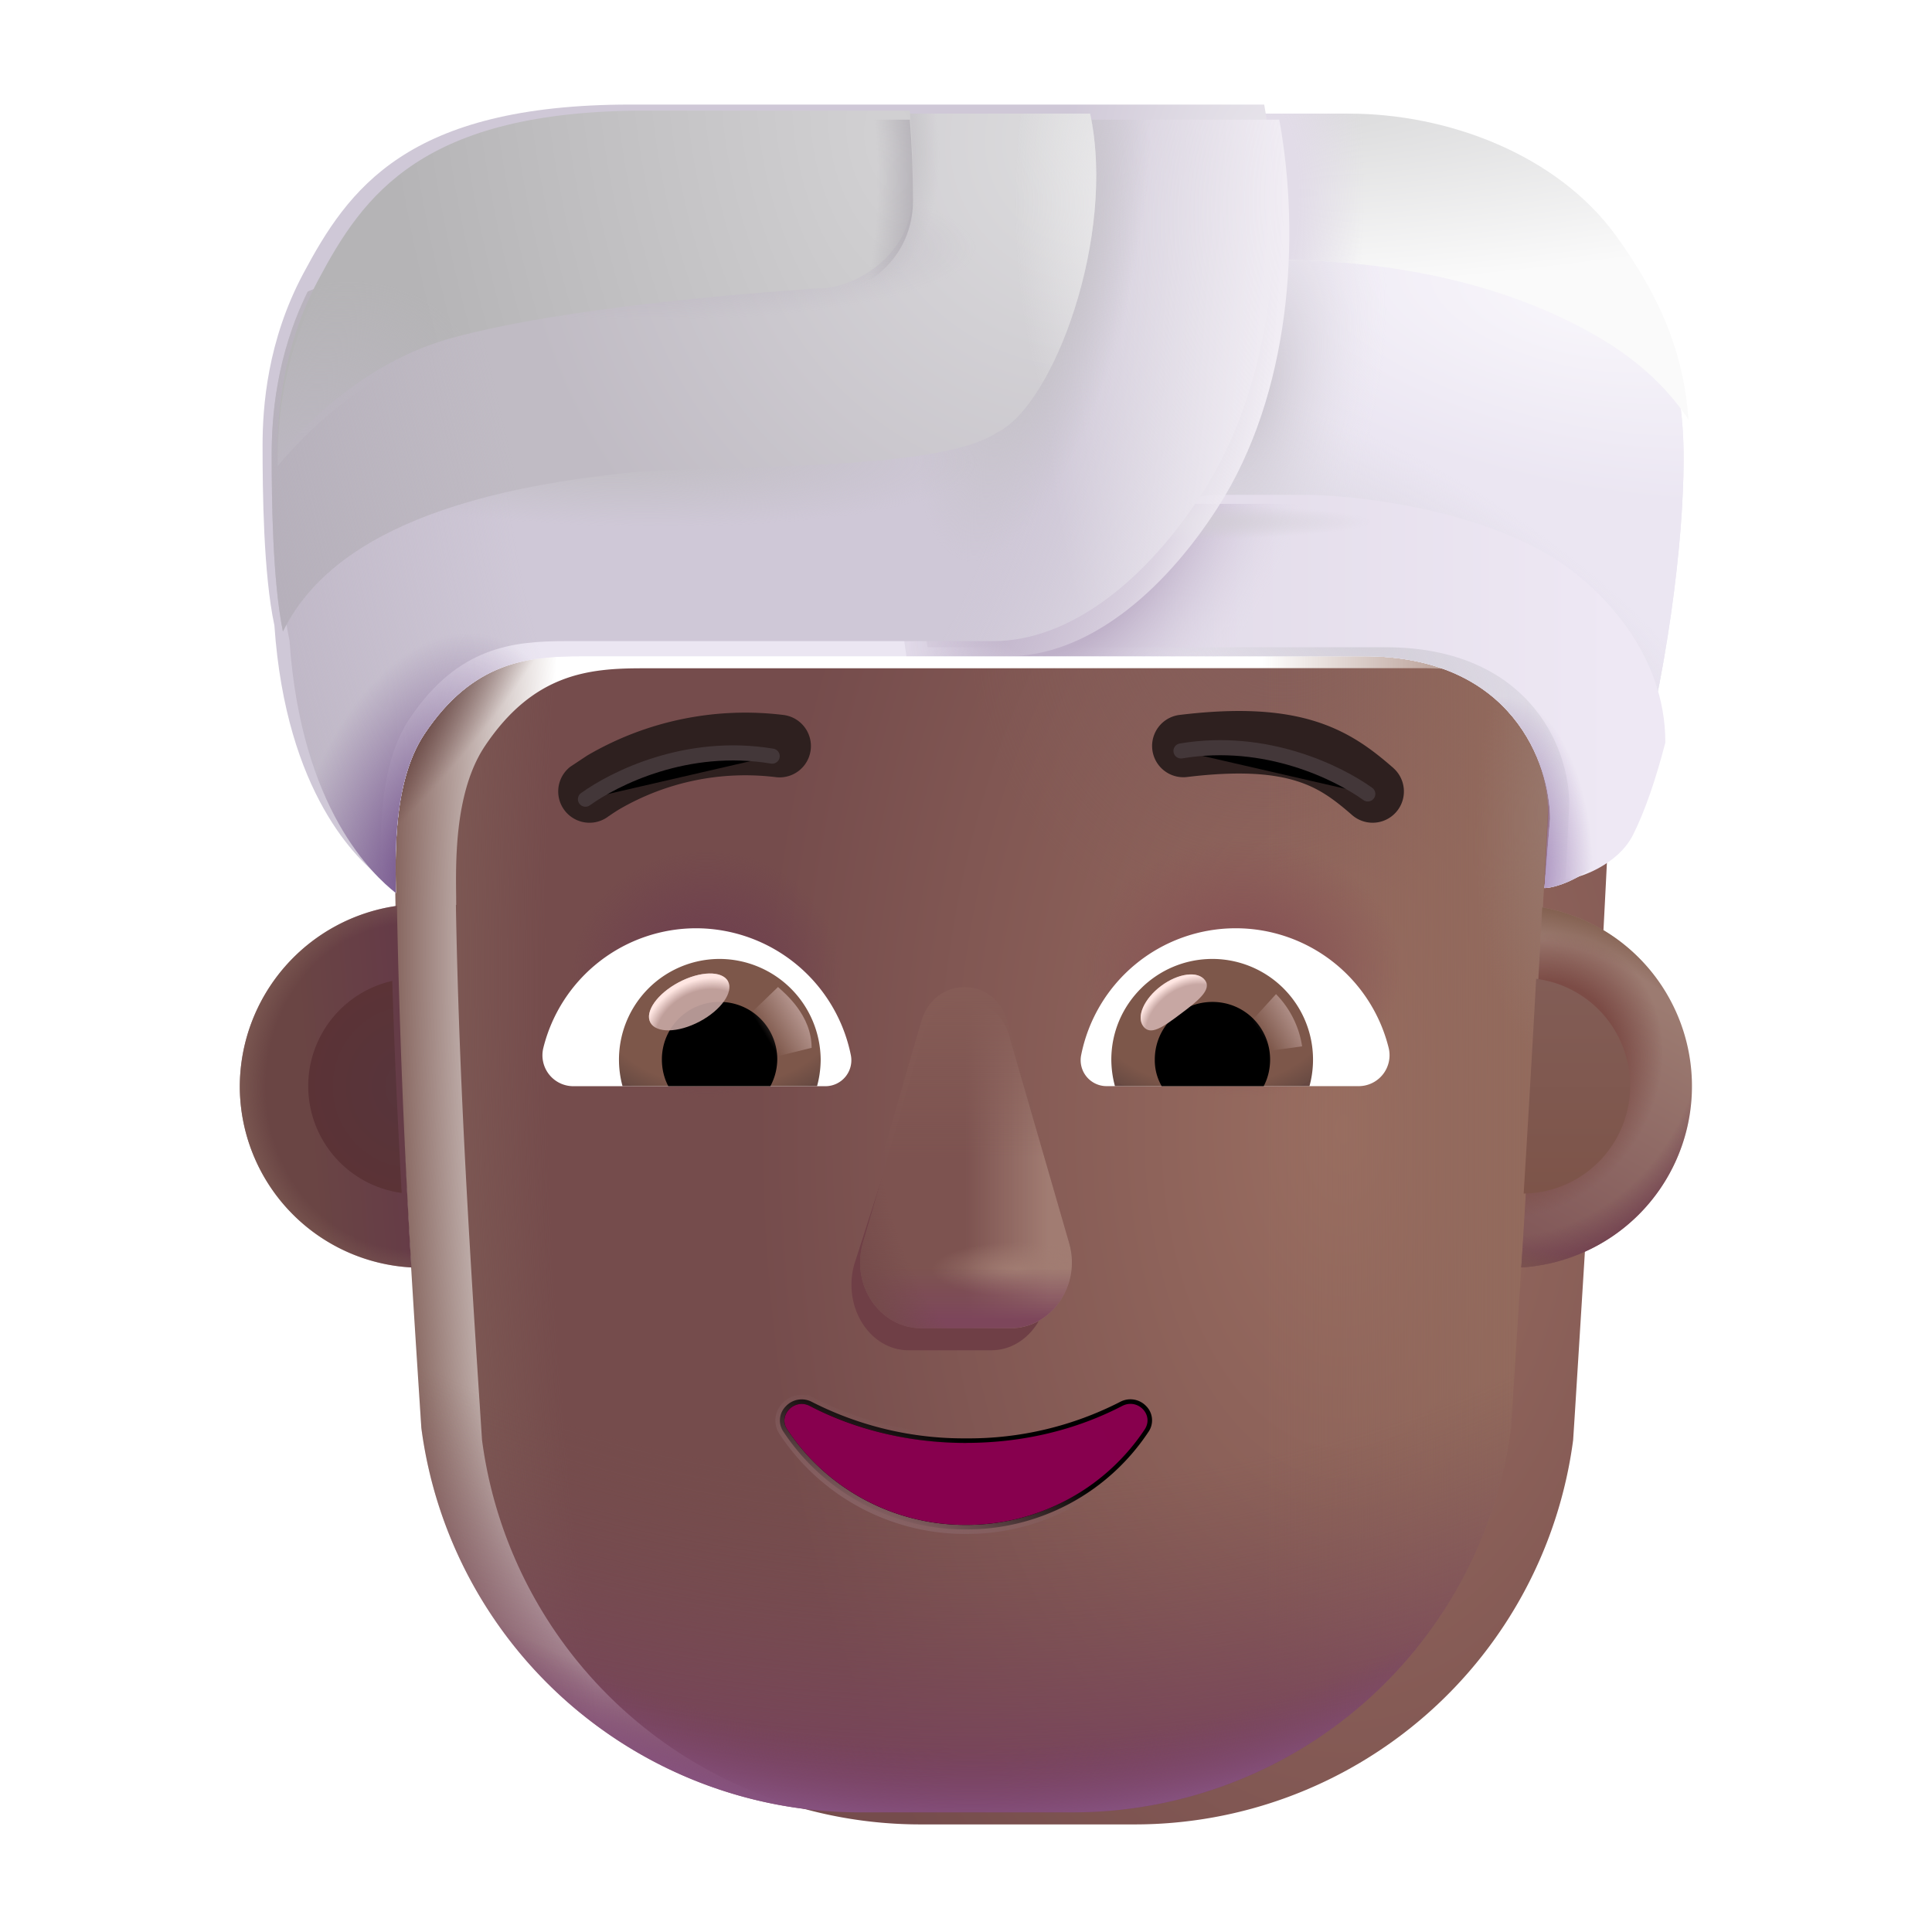 <svg width="100%" height="100%" viewBox="0 0 32 32" xmlns="http://www.w3.org/2000/svg"><g filter="url(#a)"><path fill="url(#b)" d="m6.551 14.786.005.004-.001-.165c-.007-.59-.02-1.728.478-2.47.802-1.197 1.713-1.286 2.604-1.286h12.977c2.128 0 2.88 1.335 3.047 2.279-.158 3.377-.369 6.743-.58 10.12l-.025.385a7.324 7.324 0 0 1-7.27 6.365h-3.531a7.324 7.324 0 0 1-7.271-6.365c-.195-2.978-.382-5.908-.433-8.867"/><path fill="url(#c)" d="m6.551 14.786.005.004-.001-.165c-.007-.59-.02-1.728.478-2.47.802-1.197 1.713-1.286 2.604-1.286h12.977c2.128 0 2.88 1.335 3.047 2.279-.158 3.377-.369 6.743-.58 10.12l-.025.385a7.324 7.324 0 0 1-7.27 6.365h-3.531a7.324 7.324 0 0 1-7.271-6.365c-.195-2.978-.382-5.908-.433-8.867"/></g><path fill="url(#d)" d="m6.547 14.783.009.007-.001-.165c-.007-.59-.02-1.728.477-2.47.801-1.197 1.711-1.286 2.601-1.286h12.96c2.185 0 2.917 1.412 3.055 2.358a473 473 0 0 1-.47 8.065q-.076 1.179-.15 2.361a7.32 7.32 0 0 1-7.262 6.365h-3.525a7.32 7.32 0 0 1-7.262-6.365c-.195-2.979-.382-5.91-.432-8.87"/><path fill="url(#e)" d="m6.547 14.783.009.007-.001-.165c-.007-.59-.02-1.728.477-2.47.801-1.197 1.711-1.286 2.601-1.286h12.96c2.185 0 2.917 1.412 3.055 2.358a473 473 0 0 1-.47 8.065q-.076 1.179-.15 2.361a7.32 7.32 0 0 1-7.262 6.365h-3.525a7.32 7.32 0 0 1-7.262-6.365c-.195-2.979-.382-5.91-.432-8.87"/><path fill="url(#f)" d="m6.547 14.783.009.007-.001-.165c-.007-.59-.02-1.728.477-2.47.801-1.197 1.711-1.286 2.601-1.286h12.96c2.185 0 2.917 1.412 3.055 2.358a473 473 0 0 1-.47 8.065q-.076 1.179-.15 2.361a7.32 7.32 0 0 1-7.262 6.365h-3.525a7.32 7.32 0 0 1-7.262-6.365c-.195-2.979-.382-5.91-.432-8.87"/><path fill="url(#g)" d="m6.547 14.783.009.007-.001-.165c-.007-.59-.02-1.728.477-2.47.801-1.197 1.711-1.286 2.601-1.286h12.96c2.185 0 2.917 1.412 3.055 2.358a473 473 0 0 1-.47 8.065q-.076 1.179-.15 2.361a7.32 7.32 0 0 1-7.262 6.365h-3.525a7.32 7.32 0 0 1-7.262-6.365c-.195-2.979-.382-5.91-.432-8.87"/><path fill="url(#h)" d="m6.547 14.783.009.007-.001-.165c-.007-.59-.02-1.728.477-2.47.801-1.197 1.711-1.286 2.601-1.286h12.96c2.185 0 2.917 1.412 3.055 2.358a473 473 0 0 1-.47 8.065q-.076 1.179-.15 2.361a7.32 7.32 0 0 1-7.262 6.365h-3.525a7.32 7.32 0 0 1-7.262-6.365c-.195-2.979-.382-5.91-.432-8.87"/><path fill="url(#i)" d="m6.547 14.783.009.007-.001-.165c-.007-.59-.02-1.728.477-2.47.801-1.197 1.711-1.286 2.601-1.286h12.96c2.185 0 2.917 1.412 3.055 2.358a473 473 0 0 1-.47 8.065q-.076 1.179-.15 2.361a7.32 7.32 0 0 1-7.262 6.365h-3.525a7.32 7.32 0 0 1-7.262-6.365c-.195-2.979-.382-5.91-.432-8.87"/><path fill="url(#j)" d="m6.547 14.783.009.007-.001-.165c-.007-.59-.02-1.728.477-2.47.801-1.197 1.711-1.286 2.601-1.286h12.96c2.185 0 2.917 1.412 3.055 2.358a473 473 0 0 1-.47 8.065q-.076 1.179-.15 2.361a7.32 7.32 0 0 1-7.262 6.365h-3.525a7.32 7.32 0 0 1-7.262-6.365c-.195-2.979-.382-5.91-.432-8.87"/><path fill="url(#k)" d="m6.547 14.783.009.007-.001-.165c-.007-.59-.02-1.728.477-2.47.801-1.197 1.711-1.286 2.601-1.286h12.96c2.185 0 2.917 1.412 3.055 2.358a473 473 0 0 1-.47 8.065q-.076 1.179-.15 2.361a7.32 7.32 0 0 1-7.262 6.365h-3.525a7.32 7.32 0 0 1-7.262-6.365c-.195-2.979-.382-5.91-.432-8.87"/><g filter="url(#l)"><path fill="#6F3F46" d="m15.25 17.517-1.104 3.435c-.189.707.264 1.413.905 1.413h1.367c.642 0 1.094-.717.906-1.413l-.924-3.435c-.198-.761-.943-.761-1.15 0"/></g><g filter="url(#m)"><path fill="#7D5350" d="m15.285 17.15-.993 3.436c-.202.707.284 1.414.973 1.414h1.47c.689 0 1.175-.718.973-1.414l-.994-3.435c-.212-.761-1.206-.761-1.429 0"/><path fill="url(#n)" d="m15.285 17.15-.993 3.436c-.202.707.284 1.414.973 1.414h1.47c.689 0 1.175-.718.973-1.414l-.994-3.435c-.212-.761-1.206-.761-1.429 0"/><path fill="url(#o)" d="m15.285 17.15-.993 3.436c-.202.707.284 1.414.973 1.414h1.47c.689 0 1.175-.718.973-1.414l-.994-3.435c-.212-.761-1.206-.761-1.429 0"/><path fill="url(#p)" d="m15.285 17.15-.993 3.436c-.202.707.284 1.414.973 1.414h1.47c.689 0 1.175-.718.973-1.414l-.994-3.435c-.212-.761-1.206-.761-1.429 0"/><path fill="url(#q)" d="m15.285 17.15-.993 3.436c-.202.707.284 1.414.973 1.414h1.47c.689 0 1.175-.718.973-1.414l-.994-3.435c-.212-.761-1.206-.761-1.429 0"/></g><g filter="url(#r)"><path fill="url(#s)" d="m15.258 16.918-.993 3.436c-.203.707.284 1.413.973 1.413h1.47c.689 0 1.175-.717.972-1.413l-.993-3.436c-.213-.76-1.206-.76-1.429 0"/></g><g filter="url(#t)"><path stroke="url(#u)" stroke-width=".15" d="M13.445 23.22v-.001a.36.36 0 0 0-.43.074.33.33 0 0 0-.036.425 3.61 3.61 0 0 0 3.02 1.614 3.61 3.61 0 0 0 3.022-1.614.335.335 0 0 0-.037-.429.36.36 0 0 0-.43-.07 5.5 5.5 0 0 1-2.554.605 5.54 5.54 0 0 1-2.555-.605Z"/></g><path fill="url(#v)" d="M16 23.9c-.949 0-1.84-.224-2.59-.614-.255-.13-.53.158-.37.39A3.54 3.54 0 0 0 16 25.257a3.54 3.54 0 0 0 2.959-1.58c.16-.243-.114-.522-.37-.391-.75.39-1.631.613-2.59.613"/><g filter="url(#w)"><path fill="#2E201F" d="M22.976 12.918c-.328-.285-.708-.587-1.285-.769-.569-.179-1.28-.227-2.266-.106a.518.518 0 0 0 .126 1.028c.9-.11 1.45-.053 1.829.067.37.116.62.305.915.562a.518.518 0 1 0 .68-.782"/></g><g filter="url(#x)"><path fill="#2E201F" d="M9.626 12.714a5.184 5.184 0 0 1 3.25-.672.518.518 0 0 1-.127 1.03 4.15 4.15 0 0 0-2.591.532 3 3 0 0 0-.171.112l-.006.003a.518.518 0 0 1-.634-.82z"/></g><path fill="#fff" d="M20.468 15.375A2.61 2.61 0 0 1 23 17.354a.512.512 0 0 1-.5.636h-4.17a.43.43 0 0 1-.424-.507 2.61 2.61 0 0 1 2.562-2.108"/><path fill="url(#y)" d="M20.082 15.883a1.668 1.668 0 0 1 1.607 2.107h-3.222a1.7 1.7 0 0 1-.06-.44c0-.917.75-1.667 1.674-1.667"/><path fill="#000" d="M19.127 17.55c0-.53.424-.955.955-.955s.955.425.955.955c0 .16-.038.311-.106.44h-1.69a.86.86 0 0 1-.114-.44"/><g filter="url(#z)"><path fill="#C7A7A3" d="M19.959 16.236c.119.159-.13.352-.412.563-.282.212-.492.36-.61.201-.12-.159.013-.459.295-.67.283-.211.608-.253.727-.094"/><path fill="url(#A)" d="M19.959 16.236c.119.159-.13.352-.412.563-.282.212-.492.36-.61.201-.12-.159.013-.459.295-.67.283-.211.608-.253.727-.094"/></g><g filter="url(#B)"><path fill="url(#C)" d="M21.567 17.331a1.57 1.57 0 0 0-.432-.865l-.486.533.22.427z"/></g><path fill="#fff" d="M11.532 15.375A2.61 2.61 0 0 0 9 17.354a.512.512 0 0 0 .5.637h4.17a.43.43 0 0 0 .424-.508 2.62 2.62 0 0 0-2.562-2.108"/><path fill="url(#D)" d="M11.919 15.883a1.668 1.668 0 0 0-1.608 2.107h3.222a1.7 1.7 0 0 0 .06-.44 1.68 1.68 0 0 0-1.674-1.667"/><path fill="#000" d="M12.874 17.55a.95.95 0 0 0-.956-.955.95.95 0 0 0-.955.955c0 .16.038.311.106.44h1.691a.95.95 0 0 0 .114-.44"/><g filter="url(#E)"><path fill="url(#F)" d="M13.443 17.355c0-.54-.439-.899-.557-1.007l-.54.52.332.676z"/></g><g filter="url(#G)" transform="rotate(-27.914 11.415 16.595)"><ellipse cx="11.415" cy="16.595" fill="#C7A7A3" fill-opacity=".9" rx=".728" ry=".368"/><ellipse cx="11.415" cy="16.595" fill="url(#H)" rx=".728" ry=".368"/></g><path fill="url(#I)" d="M25.198 20.992c.123-1.989.241-3.975.345-5.964a3.008 3.008 0 0 1-.345 5.964"/><path fill="url(#J)" d="M25.198 20.992c.123-1.989.241-3.975.345-5.964a3.008 3.008 0 0 1-.345 5.964"/><path fill="url(#K)" d="M25.198 20.992c.123-1.989.241-3.975.345-5.964a3.008 3.008 0 0 1-.345 5.964"/><path fill="url(#L)" d="M25.198 20.992c.123-1.989.241-3.975.345-5.964a3.008 3.008 0 0 1-.345 5.964"/><path fill="url(#M)" d="M6.573 15.004a3.03 3.03 0 0 0-2.601 2.986 3.007 3.007 0 0 0 2.842 3.003q-.181-2.994-.24-5.99"/><path fill="url(#N)" d="M6.573 15.004a3.03 3.03 0 0 0-2.601 2.986 3.007 3.007 0 0 0 2.842 3.003q-.181-2.994-.24-5.99"/><g filter="url(#O)"><path fill="url(#P)" d="M6.497 16.247a1.786 1.786 0 0 0 .156 3.512c-.065-1.172-.12-2.34-.156-3.512"/></g><g filter="url(#Q)"><path fill="url(#R)" d="M25.237 19.769q.109-1.779.207-3.557a1.786 1.786 0 0 1-.207 3.557"/></g><g filter="url(#S)"><path stroke="#433739" stroke-linecap="round" stroke-width=".25" d="M9.697 13.237c.48-.345 1.677-.95 3.093-.713"/></g><g filter="url(#T)"><path stroke="#433739" stroke-linecap="round" stroke-width=".25" d="M22.655 13.15c-.48-.344-1.678-.95-3.094-.712"/></g><path fill="url(#U)" d="M4.795 10.61c.193 2.806 1.397 3.89 1.761 4.18 0-.514-.074-1.815.476-2.635.801-1.197 1.711-1.286 2.601-1.286h12.96c2.465 0 3.081 1.796 3.081 2.694l-.093 1.146c.217 0 .866-.236 1.115-.727.65-1.286 1.068-3.964 1.161-5.528s.031-2.764-1.192-4.451c-.979-1.35-2.795-2.021-4.42-2.021H10.693c-3.712 0-4.678 1.407-5.42 2.8-.594 1.114-.675 2.201-.675 2.843 0 .76.013 2.129.196 2.985"/><path fill="url(#V)" d="M4.795 10.61c.193 2.806 1.397 3.89 1.761 4.18 0-.514-.074-1.815.476-2.635.801-1.197 1.711-1.286 2.601-1.286h12.96c2.465 0 3.081 1.796 3.081 2.694l-.093 1.146c.217 0 .866-.236 1.115-.727.65-1.286 1.068-3.964 1.161-5.528s.031-2.764-1.192-4.451c-.979-1.35-2.795-2.021-4.42-2.021H10.693c-3.712 0-4.678 1.407-5.42 2.8-.594 1.114-.675 2.201-.675 2.843 0 .76.013 2.129.196 2.985"/><path fill="url(#W)" d="M4.795 10.61c.193 2.806 1.397 3.89 1.761 4.18 0-.514-.074-1.815.476-2.635.801-1.197 1.711-1.286 2.601-1.286h12.96c2.465 0 3.081 1.796 3.081 2.694l-.093 1.146c.217 0 .866-.236 1.115-.727.65-1.286 1.068-3.964 1.161-5.528s.031-2.764-1.192-4.451c-.979-1.35-2.795-2.021-4.42-2.021H10.693c-3.712 0-4.678 1.407-5.42 2.8-.594 1.114-.675 2.201-.675 2.843 0 .76.013 2.129.196 2.985"/><path fill="url(#X)" d="M4.795 10.61c.193 2.806 1.397 3.89 1.761 4.18 0-.514-.074-1.815.476-2.635.801-1.197 1.711-1.286 2.601-1.286h12.96c2.465 0 3.081 1.796 3.081 2.694l-.093 1.146c.217 0 .866-.236 1.115-.727.65-1.286 1.068-3.964 1.161-5.528s.031-2.764-1.192-4.451c-.979-1.35-2.795-2.021-4.42-2.021H10.693c-3.712 0-4.678 1.407-5.42 2.8-.594 1.114-.675 2.201-.675 2.843 0 .76.013 2.129.196 2.985"/><path fill="url(#Y)" d="M4.795 10.61c.193 2.806 1.397 3.89 1.761 4.18 0-.514-.074-1.815.476-2.635.801-1.197 1.711-1.286 2.601-1.286h12.96c2.465 0 3.081 1.796 3.081 2.694l-.093 1.146c.217 0 .866-.236 1.115-.727.65-1.286 1.068-3.964 1.161-5.528s.031-2.764-1.192-4.451c-.979-1.35-2.795-2.021-4.42-2.021H10.693c-3.712 0-4.678 1.407-5.42 2.8-.594 1.114-.675 2.201-.675 2.843 0 .76.013 2.129.196 2.985"/><path fill="url(#Z)" d="M4.795 10.61c.193 2.806 1.397 3.89 1.761 4.18 0-.514-.074-1.815.476-2.635.801-1.197 1.711-1.286 2.601-1.286h12.96c2.465 0 3.081 1.796 3.081 2.694l-.093 1.146c.217 0 .866-.236 1.115-.727.65-1.286 1.068-3.964 1.161-5.528s.031-2.764-1.192-4.451c-.979-1.35-2.795-2.021-4.42-2.021H10.693c-3.712 0-4.678 1.407-5.42 2.8-.594 1.114-.675 2.201-.675 2.843 0 .76.013 2.129.196 2.985"/><g filter="url(#aa)"><path fill="url(#ab)" d="m20.66 1.982.055 2.427c1.224-.031 3.562.083 5.578 1.227.85.482 1.29.993 1.574 1.414-.073-.97-.367-1.895-1.202-3.047-.979-1.35-2.795-2.021-4.42-2.021z"/><path fill="url(#ac)" d="m20.66 1.982.055 2.427c1.224-.031 3.562.083 5.578 1.227.85.482 1.29.993 1.574 1.414-.073-.97-.367-1.895-1.202-3.047-.979-1.35-2.795-2.021-4.42-2.021z"/></g><g filter="url(#ad)"><path fill="url(#ae)" d="M27.233 12.45c.005-1.483-1.085-2.607-1.93-3.106-1.34-.79-3.268-1.003-4.104-.998h-1.486l-4.955.805.256 1.719h7.579c2.465 0 3.102 1.792 3.044 2.694l-.056 1.145c.217 0 .866-.236 1.115-.727.202-.4.383-.937.537-1.532"/></g><path fill="url(#af)" d="M27.233 12.45c.005-1.483-1.085-2.607-1.93-3.106-1.34-.79-3.268-1.003-4.104-.998h-1.486l-4.955.805.256 1.719h7.579c2.465 0 3.102 1.792 3.044 2.694l-.056 1.145c.217 0 .866-.236 1.115-.727.202-.4.383-.937.537-1.532"/><path fill="url(#ag)" d="M27.233 12.45c.005-1.483-1.085-2.607-1.93-3.106-1.34-.79-3.268-1.003-4.104-.998h-1.486l-4.955.805.256 1.719h7.579c2.465 0 3.102 1.792 3.044 2.694l-.056 1.145c.217 0 .866-.236 1.115-.727.202-.4.383-.937.537-1.532"/><path fill="url(#ah)" d="M27.233 12.45c.005-1.483-1.085-2.607-1.93-3.106-1.34-.79-3.268-1.003-4.104-.998h-1.486l-4.955.805.256 1.719h7.579c2.465 0 3.102 1.792 3.044 2.694l-.056 1.145c.217 0 .866-.236 1.115-.727.202-.4.383-.937.537-1.532"/><g filter="url(#ai)"><path fill="url(#aj)" d="M21.189 1.982c.357 1.961.193 4.54-1.02 6.426-.921 1.433-2.18 2.461-3.472 2.461H9.633c-.89 0-1.8.09-2.6 1.286-.499.743-.485 1.88-.478 2.47l.001.165c-.364-.29-1.568-1.374-1.761-4.18-.183-.856-.196-2.226-.196-2.985 0-.642.08-1.729.674-2.843.743-1.393 1.71-2.8 5.42-2.8z"/></g><path fill="url(#ak)" d="M21.189 1.982c.357 1.961.193 4.54-1.02 6.426-.921 1.433-2.18 2.461-3.472 2.461H9.633c-.89 0-1.8.09-2.6 1.286-.499.743-.485 1.88-.478 2.47l.001.165c-.364-.29-1.568-1.374-1.761-4.18-.183-.856-.196-2.226-.196-2.985 0-.642.08-1.729.674-2.843.743-1.393 1.71-2.8 5.42-2.8z"/><path fill="url(#al)" d="M21.189 1.982c.357 1.961.193 4.54-1.02 6.426-.921 1.433-2.18 2.461-3.472 2.461H9.633c-.89 0-1.8.09-2.6 1.286-.499.743-.485 1.88-.478 2.47l.001.165c-.364-.29-1.568-1.374-1.761-4.18-.183-.856-.196-2.226-.196-2.985 0-.642.08-1.729.674-2.843.743-1.393 1.71-2.8 5.42-2.8z"/><path fill="url(#am)" d="M21.189 1.982c.357 1.961.193 4.54-1.02 6.426-.921 1.433-2.18 2.461-3.472 2.461H9.633c-.89 0-1.8.09-2.6 1.286-.499.743-.485 1.88-.478 2.47l.001.165c-.364-.29-1.568-1.374-1.761-4.18-.183-.856-.196-2.226-.196-2.985 0-.642.08-1.729.674-2.843.743-1.393 1.71-2.8 5.42-2.8z"/><path fill="url(#an)" d="M21.189 1.982c.357 1.961.193 4.54-1.02 6.426-.921 1.433-2.18 2.461-3.472 2.461H9.633c-.89 0-1.8.09-2.6 1.286-.499.743-.485 1.88-.478 2.47l.001.165c-.364-.29-1.568-1.374-1.761-4.18-.183-.856-.196-2.226-.196-2.985 0-.642.08-1.729.674-2.843.743-1.393 1.71-2.8 5.42-2.8z"/><path fill="url(#ao)" d="M21.189 1.982c.357 1.961.193 4.54-1.02 6.426-.921 1.433-2.18 2.461-3.472 2.461H9.633c-.89 0-1.8.09-2.6 1.286-.499.743-.485 1.88-.478 2.47l.001.165c-.364-.29-1.568-1.374-1.761-4.18-.183-.856-.196-2.226-.196-2.985 0-.642.08-1.729.674-2.843.743-1.393 1.71-2.8 5.42-2.8z"/><g filter="url(#ap)"><path fill="url(#aq)" d="M4.785 10.56c.457-.911 1.614-2.205 5.677-2.625.406-.042 1.003-.06 1.672-.08 1.666-.05 3.775-.113 4.482-.593.933-.445 1.973-3.246 1.54-5.28h-5.97L5.197 4.93C4.673 5.992 4.6 7.012 4.6 7.625c0 .745.013 2.077.186 2.936"/><path fill="url(#ar)" d="M4.785 10.56c.457-.911 1.614-2.205 5.677-2.625.406-.042 1.003-.06 1.672-.08 1.666-.05 3.775-.113 4.482-.593.933-.445 1.973-3.246 1.54-5.28h-5.97L5.197 4.93C4.673 5.992 4.6 7.012 4.6 7.625c0 .745.013 2.077.186 2.936"/><path fill="url(#as)" d="M4.785 10.56c.457-.911 1.614-2.205 5.677-2.625.406-.042 1.003-.06 1.672-.08 1.666-.05 3.775-.113 4.482-.593.933-.445 1.973-3.246 1.54-5.28h-5.97L5.197 4.93C4.673 5.992 4.6 7.012 4.6 7.625c0 .745.013 2.077.186 2.936"/><path fill="url(#at)" d="M4.785 10.56c.457-.911 1.614-2.205 5.677-2.625.406-.042 1.003-.06 1.672-.08 1.666-.05 3.775-.113 4.482-.593.933-.445 1.973-3.246 1.54-5.28h-5.97L5.197 4.93C4.673 5.992 4.6 7.012 4.6 7.625c0 .745.013 2.077.186 2.936"/><path fill="url(#au)" d="M4.785 10.56c.457-.911 1.614-2.205 5.677-2.625.406-.042 1.003-.06 1.672-.08 1.666-.05 3.775-.113 4.482-.593.933-.445 1.973-3.246 1.54-5.28h-5.97L5.197 4.93C4.673 5.992 4.6 7.012 4.6 7.625c0 .745.013 2.077.186 2.936"/></g><g filter="url(#av)"><path fill="url(#aw)" d="M4.6 7.718c.557-.67 1.563-1.613 2.897-1.974 1.879-.508 4.836-.732 6.069-.82.449.026 1.556-.442 1.556-1.61 0-.433-.016-.89-.053-1.332h-4.375c-3.712 0-4.678 1.407-5.42 2.8-.594 1.114-.675 2.201-.675 2.843z"/></g><path fill="url(#ax)" d="M4.6 7.718c.557-.67 1.563-1.613 2.897-1.974 1.879-.508 4.836-.732 6.069-.82.449.026 1.556-.442 1.556-1.61 0-.433-.016-.89-.053-1.332h-4.375c-3.712 0-4.678 1.407-5.42 2.8-.594 1.114-.675 2.201-.675 2.843z"/><path fill="url(#ay)" d="M4.6 7.718c.557-.67 1.563-1.613 2.897-1.974 1.879-.508 4.836-.732 6.069-.82.449.026 1.556-.442 1.556-1.61 0-.433-.016-.89-.053-1.332h-4.375c-3.712 0-4.678 1.407-5.42 2.8-.594 1.114-.675 2.201-.675 2.843z"/><defs><radialGradient id="b" cx="0" cy="0" r="1" gradientTransform="matrix(-9.783 0 0 -17.282 21.266 18.486)" gradientUnits="userSpaceOnUse"><stop stop-color="#9A6E61"/><stop offset="1" stop-color="#754C4C"/><stop offset="1" stop-color="#754C4C"/></radialGradient><radialGradient id="c" cx="0" cy="0" r="1" gradientTransform="rotate(121.193 7.69 10.382)scale(6.298 5.203)" gradientUnits="userSpaceOnUse"><stop offset=".078" stop-color="#855E5A"/><stop offset="1" stop-color="#855E5A" stop-opacity="0"/></radialGradient><radialGradient id="e" cx="0" cy="0" r="1" gradientTransform="matrix(0 -2.146 2.656 0 20.569 16.033)" gradientUnits="userSpaceOnUse"><stop offset=".325" stop-color="#875455"/><stop offset="1" stop-color="#875455" stop-opacity="0"/></radialGradient><radialGradient id="f" cx="0" cy="0" r="1" gradientTransform="rotate(-89.794 13.937 2.19)scale(2.045 2.225)" gradientUnits="userSpaceOnUse"><stop offset=".378" stop-color="#70424E"/><stop offset="1" stop-color="#70424E" stop-opacity="0"/></radialGradient><radialGradient id="g" cx="0" cy="0" r="1" gradientTransform="rotate(176.388 10.885 10.52)scale(15.909 40.638)" gradientUnits="userSpaceOnUse"><stop offset=".836" stop-color="#815F58" stop-opacity="0"/><stop offset="1" stop-color="#815F58"/></radialGradient><radialGradient id="h" cx="0" cy="0" r="1" gradientTransform="rotate(-40.741 19.668 2.24)scale(8.351 2.467)" gradientUnits="userSpaceOnUse"><stop offset=".539" stop-color="#4F2C2A"/><stop offset="1" stop-color="#4F2C2A" stop-opacity="0"/></radialGradient><radialGradient id="i" cx="0" cy="0" r="1" gradientTransform="matrix(-.439 4.667 -1.866 -.175 26.358 13.034)" gradientUnits="userSpaceOnUse"><stop offset=".245" stop-color="#98786D"/><stop offset="1" stop-color="#98786D" stop-opacity="0"/></radialGradient><radialGradient id="j" cx="0" cy="0" r="1" gradientTransform="matrix(0 16.292 -23.702 0 16.098 13.726)" gradientUnits="userSpaceOnUse"><stop offset=".664" stop-color="#764E4E" stop-opacity="0"/><stop offset="1" stop-color="#784060"/></radialGradient><radialGradient id="k" cx="0" cy="0" r="1" gradientTransform="matrix(0 16.625 -17.275 0 16.098 13.726)" gradientUnits="userSpaceOnUse"><stop offset=".91" stop-color="#784067" stop-opacity="0"/><stop offset="1" stop-color="#8D5A8C"/></radialGradient><radialGradient id="o" cx="0" cy="0" r="1" gradientTransform="matrix(0 .456 -1.434 0 16.871 21.03)" gradientUnits="userSpaceOnUse"><stop stop-color="#A17C72"/><stop offset="1" stop-color="#A17C72" stop-opacity="0"/></radialGradient><radialGradient id="q" cx="0" cy="0" r="1" gradientTransform="rotate(155.369 6.365 11.848)scale(3.127 5.026)" gradientUnits="userSpaceOnUse"><stop offset=".714" stop-color="#744A4A" stop-opacity="0"/><stop offset="1" stop-color="#744A4A"/></radialGradient><radialGradient id="v" cx="0" cy="0" r="1" gradientTransform="rotate(-26.18 61.852 -19.803)scale(4.544 18.281)" gradientUnits="userSpaceOnUse"><stop offset=".562" stop-color="#87004E"/><stop offset="1" stop-color="#87004D"/></radialGradient><radialGradient id="y" cx="0" cy="0" r="1" gradientTransform="matrix(0 1.516 -2.412 0 20.078 16.774)" gradientUnits="userSpaceOnUse"><stop offset=".802" stop-color="#7D574A"/><stop offset="1" stop-color="#694B43"/><stop offset="1" stop-color="#804D49"/><stop offset="1" stop-color="#664842"/></radialGradient><radialGradient id="A" cx="0" cy="0" r="1" gradientTransform="matrix(-.433 -.558 .769 -.597 19.651 16.932)" gradientUnits="userSpaceOnUse"><stop offset=".766" stop-color="#FFE6E2" stop-opacity="0"/><stop offset=".966" stop-color="#FFE6E2"/></radialGradient><radialGradient id="D" cx="0" cy="0" r="1" gradientTransform="matrix(0 1.516 -2.412 0 11.922 16.774)" gradientUnits="userSpaceOnUse"><stop offset=".802" stop-color="#7D574A"/><stop offset="1" stop-color="#694B43"/><stop offset="1" stop-color="#804D49"/><stop offset="1" stop-color="#664842"/></radialGradient><radialGradient id="H" cx="0" cy="0" r="1" gradientTransform="matrix(-.014 -.923 1.11 -.017 11.387 17.184)" gradientUnits="userSpaceOnUse"><stop offset=".766" stop-color="#FFE6E2" stop-opacity="0"/><stop offset=".966" stop-color="#FFE6E2"/></radialGradient><radialGradient id="J" cx="0" cy="0" r="1" gradientTransform="matrix(1.175 4.192 -4 1.121 24.63 16.8)" gradientUnits="userSpaceOnUse"><stop offset=".856" stop-color="#71404F" stop-opacity="0"/><stop offset="1" stop-color="#71404F"/></radialGradient><radialGradient id="K" cx="0" cy="0" r="1" gradientTransform="matrix(1.472 -2.02 1.693 1.234 25.303 17.818)" gradientUnits="userSpaceOnUse"><stop offset=".664" stop-color="#7C4C46"/><stop offset="1" stop-color="#7C4C46" stop-opacity="0"/></radialGradient><radialGradient id="L" cx="0" cy="0" r="1" gradientTransform="matrix(1.097 -2.897 3.871 1.466 25.516 18.14)" gradientUnits="userSpaceOnUse"><stop offset=".803" stop-color="#805D4C" stop-opacity="0"/><stop offset="1" stop-color="#805D4C"/></radialGradient><radialGradient id="N" cx="0" cy="0" r="1" gradientTransform="rotate(-180 3.407 9)scale(3.099 3.46)" gradientUnits="userSpaceOnUse"><stop offset=".778" stop-color="#836158" stop-opacity="0"/><stop offset="1" stop-color="#836158"/></radialGradient><radialGradient id="P" cx="0" cy="0" r="1" gradientTransform="rotate(170.26 2.641 9.292)scale(1.738 1.782)" gradientUnits="userSpaceOnUse"><stop stop-color="#57353C"/><stop offset="1" stop-color="#5B3336"/></radialGradient><radialGradient id="U" cx="0" cy="0" r="1" gradientTransform="matrix(-.842 3.755 -8.785 -1.97 26.124 5.009)" gradientUnits="userSpaceOnUse"><stop stop-color="#F8F6FB"/><stop offset=".789" stop-color="#EBE6F2"/></radialGradient><radialGradient id="V" cx="0" cy="0" r="1" gradientTransform="matrix(2.094 .531 -1.153 4.545 20.59 6.642)" gradientUnits="userSpaceOnUse"><stop offset=".152" stop-color="#CFCAD4"/><stop offset="1" stop-color="#ECE8F1" stop-opacity="0"/></radialGradient><radialGradient id="W" cx="0" cy="0" r="1" gradientTransform="matrix(1.5 -2.625 6.332 3.618 22.527 10.486)" gradientUnits="userSpaceOnUse"><stop stop-color="#D3CFD9"/><stop offset="1" stop-color="#D3CFD9" stop-opacity="0"/></radialGradient><radialGradient id="X" cx="0" cy="0" r="1" gradientTransform="matrix(-.842 3.755 -8.785 -1.97 26.124 5.009)" gradientUnits="userSpaceOnUse"><stop stop-color="#F8F6FB"/><stop offset=".789" stop-color="#EBE6F2"/></radialGradient><radialGradient id="Y" cx="0" cy="0" r="1" gradientTransform="matrix(2.094 .531 -1.153 4.545 20.59 6.642)" gradientUnits="userSpaceOnUse"><stop offset=".152" stop-color="#CFCAD4"/><stop offset="1" stop-color="#ECE8F1" stop-opacity="0"/></radialGradient><radialGradient id="Z" cx="0" cy="0" r="1" gradientTransform="matrix(1.5 -2.625 6.332 3.618 22.527 10.486)" gradientUnits="userSpaceOnUse"><stop stop-color="#D3CFD9"/><stop offset="1" stop-color="#D3CFD9" stop-opacity="0"/></radialGradient><radialGradient id="ab" cx="0" cy="0" r="1" gradientTransform="matrix(.172 2.91 -14.535 .858 21.496 1.982)" gradientUnits="userSpaceOnUse"><stop stop-color="#DBDBDC"/><stop offset="1" stop-color="#FAFAFA"/></radialGradient><radialGradient id="ac" cx="0" cy="0" r="1" gradientTransform="matrix(1.453 0 0 5.192 21.043 3.298)" gradientUnits="userSpaceOnUse"><stop offset=".253" stop-color="#E2DCE8"/><stop offset="1" stop-color="#E2DCE8" stop-opacity="0"/></radialGradient><radialGradient id="af" cx="0" cy="0" r="1" gradientTransform="matrix(2.469 1.719 -3.031 4.354 17.933 9.017)" gradientUnits="userSpaceOnUse"><stop offset=".391" stop-color="#BFB1C9"/><stop offset="1" stop-color="#E0DAE8" stop-opacity="0"/></radialGradient><radialGradient id="ag" cx="0" cy="0" r="1" gradientTransform="matrix(0 -2.938 1.491 0 24.896 14.466)" gradientUnits="userSpaceOnUse"><stop offset=".306" stop-color="#A186B8"/><stop offset="1" stop-color="#A186B8" stop-opacity="0"/></radialGradient><radialGradient id="ah" cx="0" cy="0" r="1" gradientTransform="matrix(3.719 0 0 .303 18.996 8.642)" gradientUnits="userSpaceOnUse"><stop stop-color="#D0CCD3"/><stop offset="1" stop-color="#D0CCD3" stop-opacity="0"/></radialGradient><radialGradient id="aj" cx="0" cy="0" r="1" gradientTransform="matrix(-4.281 -.094 .196 -8.932 21.808 5.548)" gradientUnits="userSpaceOnUse"><stop stop-color="#F5F4F6"/><stop offset="1" stop-color="#CFC8D7"/></radialGradient><radialGradient id="ak" cx="0" cy="0" r="1" gradientTransform="matrix(11.551 3.522 -4.809 15.769 9.373 5.702)" gradientUnits="userSpaceOnUse"><stop offset=".633" stop-color="#D1CAD9" stop-opacity="0"/><stop offset=".952" stop-color="#F1EDF4"/></radialGradient><radialGradient id="al" cx="0" cy="0" r="1" gradientTransform="matrix(1.111 -4.728 1.611 .379 17.084 4.56)" gradientUnits="userSpaceOnUse"><stop offset=".348" stop-color="#C5C2C8"/><stop offset="1" stop-color="#C5C2C8" stop-opacity="0"/></radialGradient><radialGradient id="am" cx="0" cy="0" r="1" gradientTransform="matrix(-.063 1.333 -6.759 -.322 9.436 7.352)" gradientUnits="userSpaceOnUse"><stop stop-color="#BDBBBE"/><stop offset="1" stop-color="#BDBBBE" stop-opacity="0"/></radialGradient><radialGradient id="an" cx="0" cy="0" r="1" gradientTransform="matrix(-13.486 2.824 -3.694 -17.642 17.782 7.48)" gradientUnits="userSpaceOnUse"><stop offset=".681" stop-color="#BFB7C6" stop-opacity="0"/><stop offset="1" stop-color="#BFB7C6"/></radialGradient><radialGradient id="ao" cx="0" cy="0" r="1" gradientTransform="matrix(.889 -3.935 2.32 .524 7.183 14.46)" gradientUnits="userSpaceOnUse"><stop offset=".201" stop-color="#795A90"/><stop offset="1" stop-color="#795A90" stop-opacity="0"/></radialGradient><radialGradient id="aq" cx="0" cy="0" r="1" gradientTransform="rotate(137.988 8.681 4.67)scale(9.899 9.451)" gradientUnits="userSpaceOnUse"><stop stop-color="#DDDDDE"/><stop offset="1" stop-color="#C0BBC4"/></radialGradient><radialGradient id="ar" cx="0" cy="0" r="1" gradientTransform="matrix(-1.781 0 0 -4.75 18.683 3.455)" gradientUnits="userSpaceOnUse"><stop stop-color="#EBEAEC"/><stop offset="1" stop-color="#EBEAEC" stop-opacity="0"/></radialGradient><radialGradient id="at" cx="0" cy="0" r="1" gradientTransform="matrix(5.906 .125 -.028 1.312 10.37 4.08)" gradientUnits="userSpaceOnUse"><stop stop-color="#B8B2BE"/><stop offset="1" stop-color="#B8B2BE" stop-opacity="0"/></radialGradient><radialGradient id="au" cx="0" cy="0" r="1" gradientTransform="matrix(1.281 -.094 .178 2.427 14.37 2.423)" gradientUnits="userSpaceOnUse"><stop offset=".256" stop-color="#BBB9BD"/><stop offset="1" stop-color="#BBB9BD" stop-opacity="0"/></radialGradient><radialGradient id="aw" cx="0" cy="0" r="1" gradientTransform="matrix(-8.062 1.656 -3.038 -14.79 14.777 2.548)" gradientUnits="userSpaceOnUse"><stop stop-color="#D2D1D3"/><stop offset="1" stop-color="#B5B4B6"/></radialGradient><radialGradient id="ax" cx="0" cy="0" r="1" gradientTransform="matrix(8.031 .969 -1.115 9.242 7.496 3.205)" gradientUnits="userSpaceOnUse"><stop offset=".869" stop-color="#A5A0A9" stop-opacity="0"/><stop offset="1" stop-color="#A5A0A9"/></radialGradient><radialGradient id="ay" cx="0" cy="0" r="1" gradientTransform="rotate(-40.547 12.867 -2.692)scale(3.578 2.631)" gradientUnits="userSpaceOnUse"><stop stop-color="#BCB7C1"/><stop offset="1" stop-color="#BCB7C1" stop-opacity="0"/></radialGradient><filter id="a" width="20.11" height="19.349" x="6.551" y="10.869" color-interpolation-filters="sRGB" filterUnits="userSpaceOnUse"><feFlood flood-opacity="0" result="BackgroundImageFix"/><feBlend in="SourceGraphic" in2="BackgroundImageFix" result="shape"/><feColorMatrix in="SourceAlpha" result="hardAlpha" values="0 0 0 0 0 0 0 0 0 0 0 0 0 0 0 0 0 0 127 0"/><feOffset dx="1"/><feGaussianBlur stdDeviation=".7"/><feComposite in2="hardAlpha" k2="-1" k3="1" operator="arithmetic"/><feColorMatrix values="0 0 0 0 0.494 0 0 0 0 0.353 0 0 0 0 0.325 0 0 0 1 0"/><feBlend in2="shape" result="effect1_innerShadow_4002_3099"/><feColorMatrix in="SourceAlpha" result="hardAlpha" values="0 0 0 0 0 0 0 0 0 0 0 0 0 0 0 0 0 0 127 0"/><feOffset dy=".2"/><feGaussianBlur stdDeviation=".375"/><feComposite in2="hardAlpha" k2="-1" k3="1" operator="arithmetic"/><feColorMatrix values="0 0 0 0 0.396 0 0 0 0 0.216 0 0 0 0 0.216 0 0 0 1 0"/><feBlend in2="effect1_innerShadow_4002_3099" result="effect2_innerShadow_4002_3099"/></filter><filter id="l" width="5.264" height="7.419" x="13.103" y="15.946" color-interpolation-filters="sRGB" filterUnits="userSpaceOnUse"><feFlood flood-opacity="0" result="BackgroundImageFix"/><feBlend in="SourceGraphic" in2="BackgroundImageFix" result="shape"/><feGaussianBlur result="effect1_foregroundBlur_4002_3099" stdDeviation=".5"/></filter><filter id="m" width="3.908" height="5.819" x="14.046" y="16.38" color-interpolation-filters="sRGB" filterUnits="userSpaceOnUse"><feFlood flood-opacity="0" result="BackgroundImageFix"/><feBlend in="SourceGraphic" in2="BackgroundImageFix" result="shape"/><feGaussianBlur result="effect1_foregroundBlur_4002_3099" stdDeviation=".1"/></filter><filter id="r" width="3.908" height="5.819" x="14.018" y="16.148" color-interpolation-filters="sRGB" filterUnits="userSpaceOnUse"><feFlood flood-opacity="0" result="BackgroundImageFix"/><feBlend in="SourceGraphic" in2="BackgroundImageFix" result="shape"/><feGaussianBlur result="effect1_foregroundBlur_4002_3099" stdDeviation=".1"/></filter><filter id="t" width="6.514" height="2.505" x="12.743" y="23.002" color-interpolation-filters="sRGB" filterUnits="userSpaceOnUse"><feFlood flood-opacity="0" result="BackgroundImageFix"/><feBlend in="SourceGraphic" in2="BackgroundImageFix" result="shape"/><feGaussianBlur result="effect1_foregroundBlur_4002_3099" stdDeviation=".05"/></filter><filter id="w" width="4.284" height="2.051" x="18.97" y="11.776" color-interpolation-filters="sRGB" filterUnits="userSpaceOnUse"><feFlood flood-opacity="0" result="BackgroundImageFix"/><feBlend in="SourceGraphic" in2="BackgroundImageFix" result="shape"/><feColorMatrix in="SourceAlpha" result="hardAlpha" values="0 0 0 0 0 0 0 0 0 0 0 0 0 0 0 0 0 0 127 0"/><feOffset dx=".1" dy="-.2"/><feGaussianBlur stdDeviation=".125"/><feComposite in2="hardAlpha" k2="-1" k3="1" operator="arithmetic"/><feColorMatrix values="0 0 0 0 0.173 0 0 0 0 0.086 0 0 0 0 0.157 0 0 0 1 0"/><feBlend in2="shape" result="effect1_innerShadow_4002_3099"/></filter><filter id="x" width="4.284" height="2.023" x="9.147" y="11.804" color-interpolation-filters="sRGB" filterUnits="userSpaceOnUse"><feFlood flood-opacity="0" result="BackgroundImageFix"/><feBlend in="SourceGraphic" in2="BackgroundImageFix" result="shape"/><feColorMatrix in="SourceAlpha" result="hardAlpha" values="0 0 0 0 0 0 0 0 0 0 0 0 0 0 0 0 0 0 127 0"/><feOffset dx=".1" dy="-.2"/><feGaussianBlur stdDeviation=".125"/><feComposite in2="hardAlpha" k2="-1" k3="1" operator="arithmetic"/><feColorMatrix values="0 0 0 0 0.173 0 0 0 0 0.086 0 0 0 0 0.157 0 0 0 1 0"/><feBlend in2="shape" result="effect1_innerShadow_4002_3099"/></filter><filter id="z" width="1.297" height="1.127" x="18.793" y="16.039" color-interpolation-filters="sRGB" filterUnits="userSpaceOnUse"><feFlood flood-opacity="0" result="BackgroundImageFix"/><feBlend in="SourceGraphic" in2="BackgroundImageFix" result="shape"/><feGaussianBlur result="effect1_foregroundBlur_4002_3099" stdDeviation=".05"/></filter><filter id="B" width="1.318" height="1.359" x="20.449" y="16.266" color-interpolation-filters="sRGB" filterUnits="userSpaceOnUse"><feFlood flood-opacity="0" result="BackgroundImageFix"/><feBlend in="SourceGraphic" in2="BackgroundImageFix" result="shape"/><feGaussianBlur result="effect1_foregroundBlur_4002_3099" stdDeviation=".1"/></filter><filter id="E" width="1.496" height="1.596" x="12.147" y="16.148" color-interpolation-filters="sRGB" filterUnits="userSpaceOnUse"><feFlood flood-opacity="0" result="BackgroundImageFix"/><feBlend in="SourceGraphic" in2="BackgroundImageFix" result="shape"/><feGaussianBlur result="effect1_foregroundBlur_4002_3099" stdDeviation=".1"/></filter><filter id="G" width="1.533" height="1.143" x="10.649" y="16.024" color-interpolation-filters="sRGB" filterUnits="userSpaceOnUse"><feFlood flood-opacity="0" result="BackgroundImageFix"/><feBlend in="SourceGraphic" in2="BackgroundImageFix" result="shape"/><feGaussianBlur result="effect1_foregroundBlur_4002_3099" stdDeviation=".05"/></filter><filter id="O" width="2.049" height="4.012" x="4.854" y="15.997" color-interpolation-filters="sRGB" filterUnits="userSpaceOnUse"><feFlood flood-opacity="0" result="BackgroundImageFix"/><feBlend in="SourceGraphic" in2="BackgroundImageFix" result="shape"/><feGaussianBlur result="effect1_foregroundBlur_4002_3099" stdDeviation=".125"/></filter><filter id="Q" width="2.769" height="4.557" x="24.737" y="15.712" color-interpolation-filters="sRGB" filterUnits="userSpaceOnUse"><feFlood flood-opacity="0" result="BackgroundImageFix"/><feBlend in="SourceGraphic" in2="BackgroundImageFix" result="shape"/><feGaussianBlur result="effect1_foregroundBlur_4002_3099" stdDeviation=".25"/></filter><filter id="S" width="3.843" height="1.517" x="9.322" y="12.095" color-interpolation-filters="sRGB" filterUnits="userSpaceOnUse"><feFlood flood-opacity="0" result="BackgroundImageFix"/><feBlend in="SourceGraphic" in2="BackgroundImageFix" result="shape"/><feGaussianBlur result="effect1_foregroundBlur_4002_3099" stdDeviation=".125"/></filter><filter id="T" width="3.843" height="1.517" x="19.186" y="12.009" color-interpolation-filters="sRGB" filterUnits="userSpaceOnUse"><feFlood flood-opacity="0" result="BackgroundImageFix"/><feBlend in="SourceGraphic" in2="BackgroundImageFix" result="shape"/><feGaussianBlur result="effect1_foregroundBlur_4002_3099" stdDeviation=".125"/></filter><filter id="aa" width="7.307" height="5.168" x="20.66" y="1.882" color-interpolation-filters="sRGB" filterUnits="userSpaceOnUse"><feFlood flood-opacity="0" result="BackgroundImageFix"/><feBlend in="SourceGraphic" in2="BackgroundImageFix" result="shape"/><feColorMatrix in="SourceAlpha" result="hardAlpha" values="0 0 0 0 0 0 0 0 0 0 0 0 0 0 0 0 0 0 127 0"/><feOffset dx=".1" dy="-.1"/><feGaussianBlur stdDeviation=".15"/><feComposite in2="hardAlpha" k2="-1" k3="1" operator="arithmetic"/><feColorMatrix values="0 0 0 0 0.843 0 0 0 0 0.8 0 0 0 0 0.89 0 0 0 1 0"/><feBlend in2="shape" result="effect1_innerShadow_4002_3099"/></filter><filter id="ad" width="12.925" height="6.714" x="14.708" y="8.096" color-interpolation-filters="sRGB" filterUnits="userSpaceOnUse"><feFlood flood-opacity="0" result="BackgroundImageFix"/><feBlend in="SourceGraphic" in2="BackgroundImageFix" result="shape"/><feColorMatrix in="SourceAlpha" result="hardAlpha" values="0 0 0 0 0 0 0 0 0 0 0 0 0 0 0 0 0 0 127 0"/><feOffset dx="-.05" dy=".1"/><feGaussianBlur stdDeviation=".125"/><feComposite in2="hardAlpha" k2="-1" k3="1" operator="arithmetic"/><feColorMatrix values="0 0 0 0 1 0 0 0 0 0.992 0 0 0 0 1 0 0 0 1 0"/><feBlend in2="shape" result="effect1_innerShadow_4002_3099"/><feColorMatrix in="SourceAlpha" result="hardAlpha" values="0 0 0 0 0 0 0 0 0 0 0 0 0 0 0 0 0 0 127 0"/><feOffset dx=".4" dy="-.25"/><feGaussianBlur stdDeviation=".325"/><feComposite in2="hardAlpha" k2="-1" k3="1" operator="arithmetic"/><feColorMatrix values="0 0 0 0 0.671 0 0 0 0 0.561 0 0 0 0 0.757 0 0 0 1 0"/><feBlend in2="effect1_innerShadow_4002_3099" result="effect2_innerShadow_4002_3099"/></filter><filter id="ai" width="17.006" height="13.059" x="4.349" y="1.732" color-interpolation-filters="sRGB" filterUnits="userSpaceOnUse"><feFlood flood-opacity="0" result="BackgroundImageFix"/><feBlend in="SourceGraphic" in2="BackgroundImageFix" result="shape"/><feColorMatrix in="SourceAlpha" result="hardAlpha" values="0 0 0 0 0 0 0 0 0 0 0 0 0 0 0 0 0 0 127 0"/><feOffset dx="-.25" dy="-.25"/><feGaussianBlur stdDeviation=".3"/><feComposite in2="hardAlpha" k2="-1" k3="1" operator="arithmetic"/><feColorMatrix values="0 0 0 0 0.604 0 0 0 0 0.451 0 0 0 0 0.722 0 0 0 1 0"/><feBlend in2="shape" result="effect1_innerShadow_4002_3099"/></filter><filter id="ap" width="13.757" height="8.679" x="4.499" y="1.882" color-interpolation-filters="sRGB" filterUnits="userSpaceOnUse"><feFlood flood-opacity="0" result="BackgroundImageFix"/><feBlend in="SourceGraphic" in2="BackgroundImageFix" result="shape"/><feColorMatrix in="SourceAlpha" result="hardAlpha" values="0 0 0 0 0 0 0 0 0 0 0 0 0 0 0 0 0 0 127 0"/><feOffset dx="-.1" dy="-.1"/><feGaussianBlur stdDeviation=".15"/><feComposite in2="hardAlpha" k2="-1" k3="1" operator="arithmetic"/><feColorMatrix values="0 0 0 0 0.612 0 0 0 0 0.588 0 0 0 0 0.635 0 0 0 1 0"/><feBlend in2="shape" result="effect1_innerShadow_4002_3099"/></filter><filter id="av" width="10.523" height="5.986" x="4.599" y="1.782" color-interpolation-filters="sRGB" filterUnits="userSpaceOnUse"><feFlood flood-opacity="0" result="BackgroundImageFix"/><feBlend in="SourceGraphic" in2="BackgroundImageFix" result="shape"/><feColorMatrix in="SourceAlpha" result="hardAlpha" values="0 0 0 0 0 0 0 0 0 0 0 0 0 0 0 0 0 0 127 0"/><feOffset dy="-.2"/><feGaussianBlur stdDeviation=".2"/><feComposite in2="hardAlpha" k2="-1" k3="1" operator="arithmetic"/><feColorMatrix values="0 0 0 0 0.686 0 0 0 0 0.62 0 0 0 0 0.753 0 0 0 1 0"/><feBlend in2="shape" result="effect1_innerShadow_4002_3099"/><feColorMatrix in="SourceAlpha" result="hardAlpha" values="0 0 0 0 0 0 0 0 0 0 0 0 0 0 0 0 0 0 127 0"/><feOffset dy=".05"/><feGaussianBlur stdDeviation=".15"/><feComposite in2="hardAlpha" k2="-1" k3="1" operator="arithmetic"/><feColorMatrix values="0 0 0 0 0.706 0 0 0 0 0.702 0 0 0 0 0.706 0 0 0 1 0"/><feBlend in2="effect1_innerShadow_4002_3099" result="effect2_innerShadow_4002_3099"/></filter><linearGradient id="d" x1="25.633" x2="20.907" y1="21.636" y2="21.636" gradientUnits="userSpaceOnUse"><stop stop-color="#936B5D"/><stop offset="1" stop-color="#936B5D" stop-opacity="0"/></linearGradient><linearGradient id="n" x1="17.419" x2="16" y1="19.664" y2="19.664" gradientUnits="userSpaceOnUse"><stop offset=".037" stop-color="#A17C72"/><stop offset="1" stop-color="#A17C72" stop-opacity="0"/></linearGradient><linearGradient id="p" x1="16" x2="16" y1="21.876" y2="21.007" gradientUnits="userSpaceOnUse"><stop stop-color="#7D465B"/><stop offset="1" stop-color="#7D465B" stop-opacity="0"/></linearGradient><linearGradient id="s" x1="15.973" x2="15.973" y1="16.348" y2="19.194" gradientUnits="userSpaceOnUse"><stop stop-color="#855C56"/><stop offset="1" stop-color="#855C56" stop-opacity="0"/></linearGradient><linearGradient id="u" x1="13.754" x2="14.349" y1="24.812" y2="23.252" gradientUnits="userSpaceOnUse"><stop stop-color="#866163"/><stop offset="1" stop-color="#866163" stop-opacity="0"/></linearGradient><linearGradient id="C" x1="21.531" x2="20.945" y1="16.875" y2="17.236" gradientUnits="userSpaceOnUse"><stop stop-color="#B4948D"/><stop offset="1" stop-color="#B4948D" stop-opacity="0"/></linearGradient><linearGradient id="F" x1="13.313" x2="12.726" y1="16.875" y2="17.236" gradientUnits="userSpaceOnUse"><stop stop-color="#B4948D"/><stop offset="1" stop-color="#B4948D" stop-opacity="0"/></linearGradient><linearGradient id="I" x1="28.028" x2="25.773" y1="16.925" y2="20.992" gradientUnits="userSpaceOnUse"><stop stop-color="#9C7B71"/><stop offset="1" stop-color="#815758"/></linearGradient><linearGradient id="M" x1="5.068" x2="7.793" y1="18.241" y2="18.003" gradientUnits="userSpaceOnUse"><stop stop-color="#6A4544"/><stop offset="1" stop-color="#623549"/></linearGradient><linearGradient id="R" x1="26.122" x2="26.122" y1="16.212" y2="19.769" gradientUnits="userSpaceOnUse"><stop stop-color="#825D56"/><stop offset="1" stop-color="#7D5449"/></linearGradient><linearGradient id="ae" x1="26.402" x2="15.652" y1="13.549" y2="13.549" gradientUnits="userSpaceOnUse"><stop stop-color="#EEE8F4"/><stop offset="1" stop-color="#DDD6E4"/></linearGradient><linearGradient id="as" x1="4.599" x2="8.777" y1="9.517" y2="8.548" gradientUnits="userSpaceOnUse"><stop stop-color="#B6B0BB"/><stop offset="1" stop-color="#B6B0BB" stop-opacity="0"/></linearGradient></defs></svg>